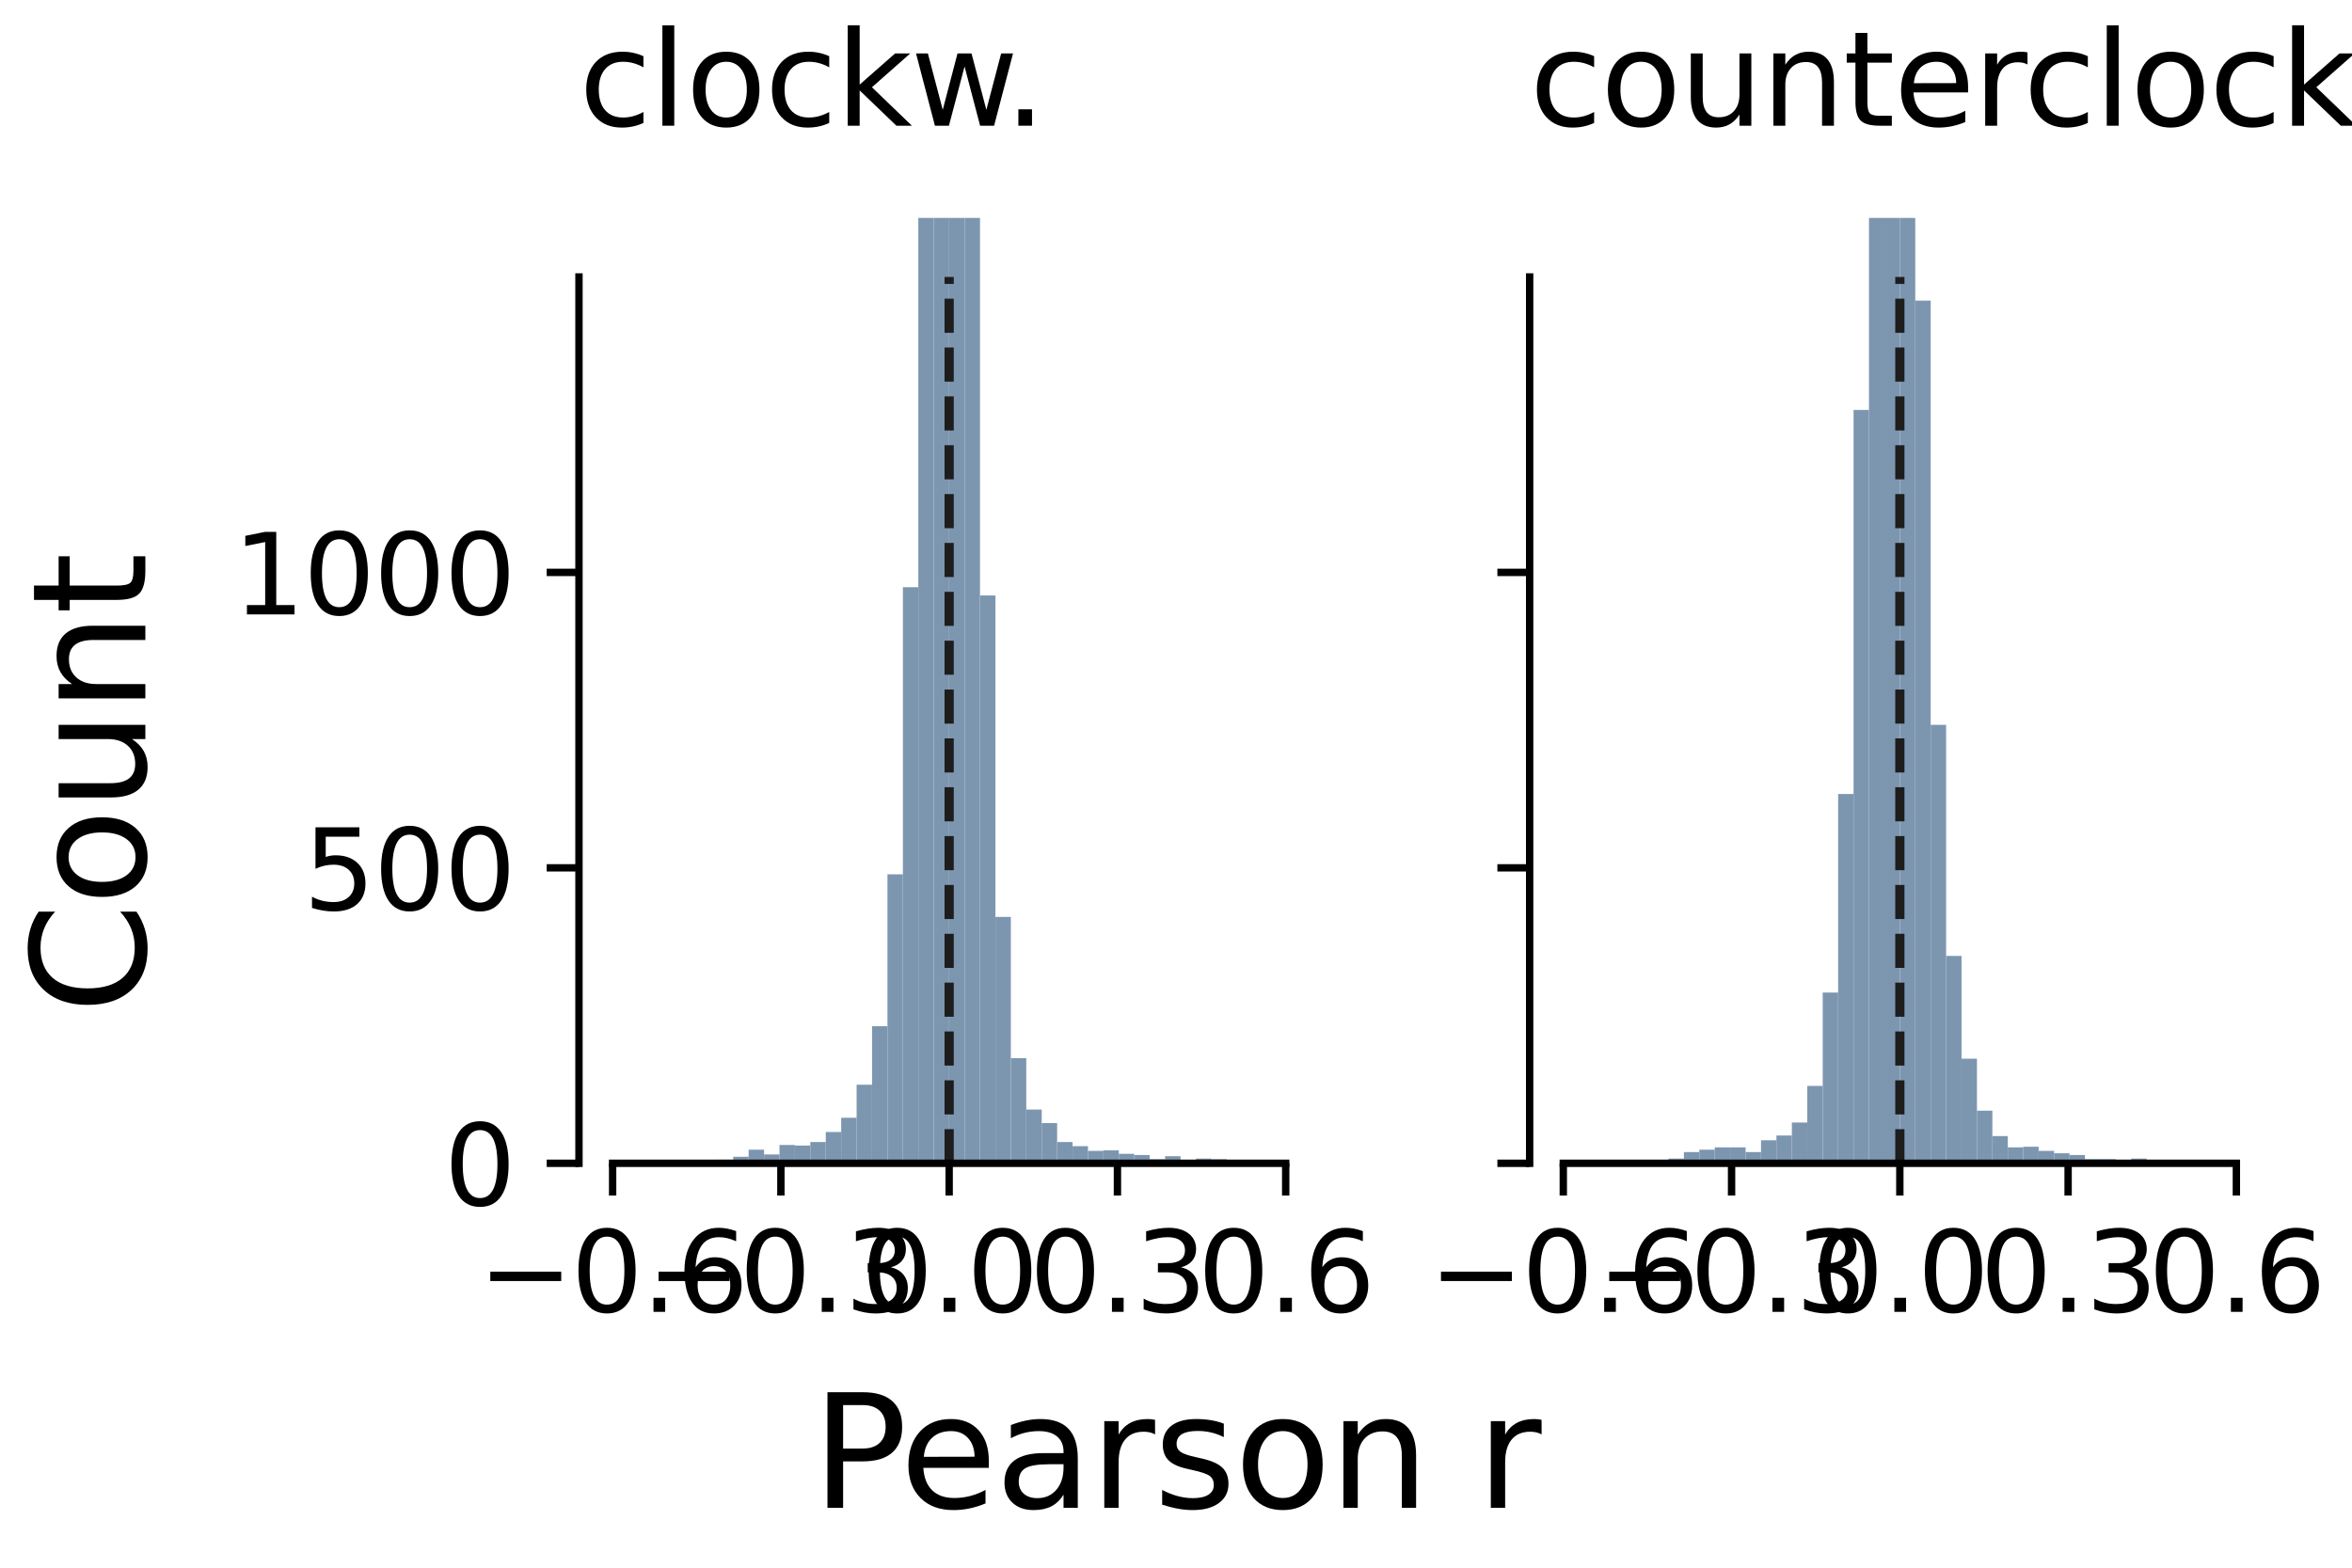 <?xml version="1.0" encoding="utf-8" standalone="no"?>
<!DOCTYPE svg PUBLIC "-//W3C//DTD SVG 1.1//EN"
  "http://www.w3.org/Graphics/SVG/1.1/DTD/svg11.dtd">
<svg xmlns:xlink="http://www.w3.org/1999/xlink" width="255.118pt" height="170.079pt" viewBox="0 0 255.118 170.079" xmlns="http://www.w3.org/2000/svg" version="1.1">
 <defs>
  <style type="text/css">*{stroke-linejoin: round; stroke-linecap: butt}</style>
 </defs>
 <g id="figure_1">
  <g id="patch_1">
   <path d="M 0 170.079 
L 255.118 170.079 
L 255.118 0 
L 0 0 
z
" style="fill: #ffffff"/>
  </g>
  <g id="axes_1">
   <g id="patch_2">
    <path d="M 62.8 126.205 
L 143.108 126.205 
L 143.108 23.638 
L 62.8 23.638 
z
" style="fill: #ffffff"/>
   </g>
   <g id="patch_3">
    <path d="M 69.492 126.205 
L 71.165 126.205 
L 71.165 126.205 
L 69.492 126.205 
z
" clip-path="url(#pcd14d86b7d)" style="fill: #7d96b0"/>
   </g>
   <g id="patch_4">
    <path d="M 71.165 126.205 
L 72.838 126.205 
L 72.838 126.205 
L 71.165 126.205 
z
" clip-path="url(#pcd14d86b7d)" style="fill: #7d96b0"/>
   </g>
   <g id="patch_5">
    <path d="M 72.838 126.205 
L 74.512 126.205 
L 74.512 126.205 
L 72.838 126.205 
z
" clip-path="url(#pcd14d86b7d)" style="fill: #7d96b0"/>
   </g>
   <g id="patch_6">
    <path d="M 74.512 126.205 
L 76.185 126.205 
L 76.185 126.205 
L 74.512 126.205 
z
" clip-path="url(#pcd14d86b7d)" style="fill: #7d96b0"/>
   </g>
   <g id="patch_7">
    <path d="M 76.185 126.205 
L 77.858 126.205 
L 77.858 126.013 
L 76.185 126.013 
z
" clip-path="url(#pcd14d86b7d)" style="fill: #7d96b0"/>
   </g>
   <g id="patch_8">
    <path d="M 77.858 126.205 
L 79.531 126.205 
L 79.531 125.82 
L 77.858 125.82 
z
" clip-path="url(#pcd14d86b7d)" style="fill: #7d96b0"/>
   </g>
   <g id="patch_9">
    <path d="M 79.531 126.205 
L 81.204 126.205 
L 81.204 125.5 
L 79.531 125.5 
z
" clip-path="url(#pcd14d86b7d)" style="fill: #7d96b0"/>
   </g>
   <g id="patch_10">
    <path d="M 81.204 126.205 
L 82.877 126.205 
L 82.877 124.731 
L 81.204 124.731 
z
" clip-path="url(#pcd14d86b7d)" style="fill: #7d96b0"/>
   </g>
   <g id="patch_11">
    <path d="M 82.877 126.205 
L 84.55 126.205 
L 84.55 125.243 
L 82.877 125.243 
z
" clip-path="url(#pcd14d86b7d)" style="fill: #7d96b0"/>
   </g>
   <g id="patch_12">
    <path d="M 84.55 126.205 
L 86.223 126.205 
L 86.223 124.218 
L 84.55 124.218 
z
" clip-path="url(#pcd14d86b7d)" style="fill: #7d96b0"/>
   </g>
   <g id="patch_13">
    <path d="M 86.223 126.205 
L 87.896 126.205 
L 87.896 124.282 
L 86.223 124.282 
z
" clip-path="url(#pcd14d86b7d)" style="fill: #7d96b0"/>
   </g>
   <g id="patch_14">
    <path d="M 87.896 126.205 
L 89.569 126.205 
L 89.569 123.897 
L 87.896 123.897 
z
" clip-path="url(#pcd14d86b7d)" style="fill: #7d96b0"/>
   </g>
   <g id="patch_15">
    <path d="M 89.569 126.205 
L 91.242 126.205 
L 91.242 122.807 
L 89.569 122.807 
z
" clip-path="url(#pcd14d86b7d)" style="fill: #7d96b0"/>
   </g>
   <g id="patch_16">
    <path d="M 91.242 126.205 
L 92.915 126.205 
L 92.915 121.269 
L 91.242 121.269 
z
" clip-path="url(#pcd14d86b7d)" style="fill: #7d96b0"/>
   </g>
   <g id="patch_17">
    <path d="M 92.915 126.205 
L 94.589 126.205 
L 94.589 117.679 
L 92.915 117.679 
z
" clip-path="url(#pcd14d86b7d)" style="fill: #7d96b0"/>
   </g>
   <g id="patch_18">
    <path d="M 94.589 126.205 
L 96.262 126.205 
L 96.262 111.333 
L 94.589 111.333 
z
" clip-path="url(#pcd14d86b7d)" style="fill: #7d96b0"/>
   </g>
   <g id="patch_19">
    <path d="M 96.262 126.205 
L 97.935 126.205 
L 97.935 94.858 
L 96.262 94.858 
z
" clip-path="url(#pcd14d86b7d)" style="fill: #7d96b0"/>
   </g>
   <g id="patch_20">
    <path d="M 97.935 126.205 
L 99.608 126.205 
L 99.608 63.703 
L 97.935 63.703 
z
" clip-path="url(#pcd14d86b7d)" style="fill: #7d96b0"/>
   </g>
   <g id="patch_21">
    <path d="M 99.608 126.205 
L 101.281 126.205 
L 101.281 18.894 
L 99.608 18.894 
z
" clip-path="url(#pcd14d86b7d)" style="fill: #7d96b0"/>
   </g>
   <g id="patch_22">
    <path d="M 101.281 126.205 
L 102.954 126.205 
L 102.954 -20.722 
L 101.281 -20.722 
z
" clip-path="url(#pcd14d86b7d)" style="fill: #7d96b0"/>
   </g>
   <g id="patch_23">
    <path d="M 102.954 126.205 
L 104.627 126.205 
L 104.627 -22.902 
L 102.954 -22.902 
z
" clip-path="url(#pcd14d86b7d)" style="fill: #7d96b0"/>
   </g>
   <g id="patch_24">
    <path d="M 104.627 126.205 
L 106.3 126.205 
L 106.3 16.907 
L 104.627 16.907 
z
" clip-path="url(#pcd14d86b7d)" style="fill: #7d96b0"/>
   </g>
   <g id="patch_25">
    <path d="M 106.3 126.205 
L 107.973 126.205 
L 107.973 64.601 
L 106.3 64.601 
z
" clip-path="url(#pcd14d86b7d)" style="fill: #7d96b0"/>
   </g>
   <g id="patch_26">
    <path d="M 107.973 126.205 
L 109.646 126.205 
L 109.646 99.474 
L 107.973 99.474 
z
" clip-path="url(#pcd14d86b7d)" style="fill: #7d96b0"/>
   </g>
   <g id="patch_27">
    <path d="M 109.646 126.205 
L 111.319 126.205 
L 111.319 114.794 
L 109.646 114.794 
z
" clip-path="url(#pcd14d86b7d)" style="fill: #7d96b0"/>
   </g>
   <g id="patch_28">
    <path d="M 111.319 126.205 
L 112.992 126.205 
L 112.992 120.372 
L 111.319 120.372 
z
" clip-path="url(#pcd14d86b7d)" style="fill: #7d96b0"/>
   </g>
   <g id="patch_29">
    <path d="M 112.992 126.205 
L 114.666 126.205 
L 114.666 121.846 
L 112.992 121.846 
z
" clip-path="url(#pcd14d86b7d)" style="fill: #7d96b0"/>
   </g>
   <g id="patch_30">
    <path d="M 114.666 126.205 
L 116.339 126.205 
L 116.339 123.897 
L 114.666 123.897 
z
" clip-path="url(#pcd14d86b7d)" style="fill: #7d96b0"/>
   </g>
   <g id="patch_31">
    <path d="M 116.339 126.205 
L 118.012 126.205 
L 118.012 124.346 
L 116.339 124.346 
z
" clip-path="url(#pcd14d86b7d)" style="fill: #7d96b0"/>
   </g>
   <g id="patch_32">
    <path d="M 118.012 126.205 
L 119.685 126.205 
L 119.685 124.859 
L 118.012 124.859 
z
" clip-path="url(#pcd14d86b7d)" style="fill: #7d96b0"/>
   </g>
   <g id="patch_33">
    <path d="M 119.685 126.205 
L 121.358 126.205 
L 121.358 124.795 
L 119.685 124.795 
z
" clip-path="url(#pcd14d86b7d)" style="fill: #7d96b0"/>
   </g>
   <g id="patch_34">
    <path d="M 121.358 126.205 
L 123.031 126.205 
L 123.031 125.179 
L 121.358 125.179 
z
" clip-path="url(#pcd14d86b7d)" style="fill: #7d96b0"/>
   </g>
   <g id="patch_35">
    <path d="M 123.031 126.205 
L 124.704 126.205 
L 124.704 125.308 
L 123.031 125.308 
z
" clip-path="url(#pcd14d86b7d)" style="fill: #7d96b0"/>
   </g>
   <g id="patch_36">
    <path d="M 124.704 126.205 
L 126.377 126.205 
L 126.377 125.756 
L 124.704 125.756 
z
" clip-path="url(#pcd14d86b7d)" style="fill: #7d96b0"/>
   </g>
   <g id="patch_37">
    <path d="M 126.377 126.205 
L 128.05 126.205 
L 128.05 125.436 
L 126.377 125.436 
z
" clip-path="url(#pcd14d86b7d)" style="fill: #7d96b0"/>
   </g>
   <g id="patch_38">
    <path d="M 128.05 126.205 
L 129.723 126.205 
L 129.723 125.949 
L 128.05 125.949 
z
" clip-path="url(#pcd14d86b7d)" style="fill: #7d96b0"/>
   </g>
   <g id="patch_39">
    <path d="M 129.723 126.205 
L 131.396 126.205 
L 131.396 125.692 
L 129.723 125.692 
z
" clip-path="url(#pcd14d86b7d)" style="fill: #7d96b0"/>
   </g>
   <g id="patch_40">
    <path d="M 131.396 126.205 
L 133.07 126.205 
L 133.07 125.756 
L 131.396 125.756 
z
" clip-path="url(#pcd14d86b7d)" style="fill: #7d96b0"/>
   </g>
   <g id="patch_41">
    <path d="M 133.07 126.205 
L 134.743 126.205 
L 134.743 125.884 
L 133.07 125.884 
z
" clip-path="url(#pcd14d86b7d)" style="fill: #7d96b0"/>
   </g>
   <g id="patch_42">
    <path d="M 134.743 126.205 
L 136.416 126.205 
L 136.416 126.077 
L 134.743 126.077 
z
" clip-path="url(#pcd14d86b7d)" style="fill: #7d96b0"/>
   </g>
   <g id="matplotlib.axis_1">
    <g id="xtick_1">
     <g id="line2d_1">
      <defs>
       <path id="mfc8a3aa4b2" d="M 0 0 
L 0 3.5 
" style="stroke: #000000; stroke-width: 0.8"/>
      </defs>
      <g>
       <use xlink:href="#mfc8a3aa4b2" x="66.45" y="126.205" style="stroke: #000000; stroke-width: 0.8"/>
      </g>
     </g>
     <g id="text_1">
      <!-- −0.6 -->
      <g transform="translate(51.881 142.323) scale(0.12 -0.12)">
       <defs>
        <path id="DejaVuSans-2212" d="M 678 2272 
L 4684 2272 
L 4684 1741 
L 678 1741 
L 678 2272 
z
" transform="scale(0.016)"/>
        <path id="DejaVuSans-30" d="M 2034 4250 
Q 1547 4250 1301 3770 
Q 1056 3291 1056 2328 
Q 1056 1369 1301 889 
Q 1547 409 2034 409 
Q 2525 409 2770 889 
Q 3016 1369 3016 2328 
Q 3016 3291 2770 3770 
Q 2525 4250 2034 4250 
z
M 2034 4750 
Q 2819 4750 3233 4129 
Q 3647 3509 3647 2328 
Q 3647 1150 3233 529 
Q 2819 -91 2034 -91 
Q 1250 -91 836 529 
Q 422 1150 422 2328 
Q 422 3509 836 4129 
Q 1250 4750 2034 4750 
z
" transform="scale(0.016)"/>
        <path id="DejaVuSans-2e" d="M 684 794 
L 1344 794 
L 1344 0 
L 684 0 
L 684 794 
z
" transform="scale(0.016)"/>
        <path id="DejaVuSans-36" d="M 2113 2584 
Q 1688 2584 1439 2293 
Q 1191 2003 1191 1497 
Q 1191 994 1439 701 
Q 1688 409 2113 409 
Q 2538 409 2786 701 
Q 3034 994 3034 1497 
Q 3034 2003 2786 2293 
Q 2538 2584 2113 2584 
z
M 3366 4563 
L 3366 3988 
Q 3128 4100 2886 4159 
Q 2644 4219 2406 4219 
Q 1781 4219 1451 3797 
Q 1122 3375 1075 2522 
Q 1259 2794 1537 2939 
Q 1816 3084 2150 3084 
Q 2853 3084 3261 2657 
Q 3669 2231 3669 1497 
Q 3669 778 3244 343 
Q 2819 -91 2113 -91 
Q 1303 -91 875 529 
Q 447 1150 447 2328 
Q 447 3434 972 4092 
Q 1497 4750 2381 4750 
Q 2619 4750 2861 4703 
Q 3103 4656 3366 4563 
z
" transform="scale(0.016)"/>
       </defs>
       <use xlink:href="#DejaVuSans-2212"/>
       <use xlink:href="#DejaVuSans-30" x="83.789"/>
       <use xlink:href="#DejaVuSans-2e" x="147.412"/>
       <use xlink:href="#DejaVuSans-36" x="179.199"/>
      </g>
     </g>
    </g>
    <g id="xtick_2">
     <g id="line2d_2">
      <g>
       <use xlink:href="#mfc8a3aa4b2" x="84.702" y="126.205" style="stroke: #000000; stroke-width: 0.8"/>
      </g>
     </g>
     <g id="text_2">
      <!-- −0.3 -->
      <g transform="translate(70.132 142.323) scale(0.12 -0.12)">
       <defs>
        <path id="DejaVuSans-33" d="M 2597 2516 
Q 3050 2419 3304 2112 
Q 3559 1806 3559 1356 
Q 3559 666 3084 287 
Q 2609 -91 1734 -91 
Q 1441 -91 1130 -33 
Q 819 25 488 141 
L 488 750 
Q 750 597 1062 519 
Q 1375 441 1716 441 
Q 2309 441 2620 675 
Q 2931 909 2931 1356 
Q 2931 1769 2642 2001 
Q 2353 2234 1838 2234 
L 1294 2234 
L 1294 2753 
L 1863 2753 
Q 2328 2753 2575 2939 
Q 2822 3125 2822 3475 
Q 2822 3834 2567 4026 
Q 2313 4219 1838 4219 
Q 1578 4219 1281 4162 
Q 984 4106 628 3988 
L 628 4550 
Q 988 4650 1302 4700 
Q 1616 4750 1894 4750 
Q 2613 4750 3031 4423 
Q 3450 4097 3450 3541 
Q 3450 3153 3228 2886 
Q 3006 2619 2597 2516 
z
" transform="scale(0.016)"/>
       </defs>
       <use xlink:href="#DejaVuSans-2212"/>
       <use xlink:href="#DejaVuSans-30" x="83.789"/>
       <use xlink:href="#DejaVuSans-2e" x="147.412"/>
       <use xlink:href="#DejaVuSans-33" x="179.199"/>
      </g>
     </g>
    </g>
    <g id="xtick_3">
     <g id="line2d_3">
      <g>
       <use xlink:href="#mfc8a3aa4b2" x="102.954" y="126.205" style="stroke: #000000; stroke-width: 0.8"/>
      </g>
     </g>
     <g id="text_3">
      <!-- 0.0 -->
      <g transform="translate(93.412 142.323) scale(0.12 -0.12)">
       <use xlink:href="#DejaVuSans-30"/>
       <use xlink:href="#DejaVuSans-2e" x="63.623"/>
       <use xlink:href="#DejaVuSans-30" x="95.41"/>
      </g>
     </g>
    </g>
    <g id="xtick_4">
     <g id="line2d_4">
      <g>
       <use xlink:href="#mfc8a3aa4b2" x="121.206" y="126.205" style="stroke: #000000; stroke-width: 0.8"/>
      </g>
     </g>
     <g id="text_4">
      <!-- 0.3 -->
      <g transform="translate(111.664 142.323) scale(0.12 -0.12)">
       <use xlink:href="#DejaVuSans-30"/>
       <use xlink:href="#DejaVuSans-2e" x="63.623"/>
       <use xlink:href="#DejaVuSans-33" x="95.41"/>
      </g>
     </g>
    </g>
    <g id="xtick_5">
     <g id="line2d_5">
      <g>
       <use xlink:href="#mfc8a3aa4b2" x="139.458" y="126.205" style="stroke: #000000; stroke-width: 0.8"/>
      </g>
     </g>
     <g id="text_5">
      <!-- 0.6 -->
      <g transform="translate(129.916 142.323) scale(0.12 -0.12)">
       <use xlink:href="#DejaVuSans-30"/>
       <use xlink:href="#DejaVuSans-2e" x="63.623"/>
       <use xlink:href="#DejaVuSans-36" x="95.41"/>
      </g>
     </g>
    </g>
   </g>
   <g id="matplotlib.axis_2">
    <g id="ytick_1">
     <g id="line2d_6">
      <defs>
       <path id="m1374a1d70a" d="M 0 0 
L -3.5 0 
" style="stroke: #000000; stroke-width: 0.8"/>
      </defs>
      <g>
       <use xlink:href="#m1374a1d70a" x="62.8" y="126.205" style="stroke: #000000; stroke-width: 0.8"/>
      </g>
     </g>
     <g id="text_6">
      <!-- 0 -->
      <g transform="translate(48.165 130.764) scale(0.12 -0.12)">
       <use xlink:href="#DejaVuSans-30"/>
      </g>
     </g>
    </g>
    <g id="ytick_2">
     <g id="line2d_7">
      <g>
       <use xlink:href="#m1374a1d70a" x="62.8" y="94.153" style="stroke: #000000; stroke-width: 0.8"/>
      </g>
     </g>
     <g id="text_7">
      <!-- 500 -->
      <g transform="translate(32.895 98.712) scale(0.12 -0.12)">
       <defs>
        <path id="DejaVuSans-35" d="M 691 4666 
L 3169 4666 
L 3169 4134 
L 1269 4134 
L 1269 2991 
Q 1406 3038 1543 3061 
Q 1681 3084 1819 3084 
Q 2600 3084 3056 2656 
Q 3513 2228 3513 1497 
Q 3513 744 3044 326 
Q 2575 -91 1722 -91 
Q 1428 -91 1123 -41 
Q 819 9 494 109 
L 494 744 
Q 775 591 1075 516 
Q 1375 441 1709 441 
Q 2250 441 2565 725 
Q 2881 1009 2881 1497 
Q 2881 1984 2565 2268 
Q 2250 2553 1709 2553 
Q 1456 2553 1204 2497 
Q 953 2441 691 2322 
L 691 4666 
z
" transform="scale(0.016)"/>
       </defs>
       <use xlink:href="#DejaVuSans-35"/>
       <use xlink:href="#DejaVuSans-30" x="63.623"/>
       <use xlink:href="#DejaVuSans-30" x="127.246"/>
      </g>
     </g>
    </g>
    <g id="ytick_3">
     <g id="line2d_8">
      <g>
       <use xlink:href="#m1374a1d70a" x="62.8" y="62.101" style="stroke: #000000; stroke-width: 0.8"/>
      </g>
     </g>
     <g id="text_8">
      <!-- 1000 -->
      <g transform="translate(25.26 66.66) scale(0.12 -0.12)">
       <defs>
        <path id="DejaVuSans-31" d="M 794 531 
L 1825 531 
L 1825 4091 
L 703 3866 
L 703 4441 
L 1819 4666 
L 2450 4666 
L 2450 531 
L 3481 531 
L 3481 0 
L 794 0 
L 794 531 
z
" transform="scale(0.016)"/>
       </defs>
       <use xlink:href="#DejaVuSans-31"/>
       <use xlink:href="#DejaVuSans-30" x="63.623"/>
       <use xlink:href="#DejaVuSans-30" x="127.246"/>
       <use xlink:href="#DejaVuSans-30" x="190.869"/>
      </g>
     </g>
    </g>
   </g>
   <g id="line2d_9">
    <path d="M 102.954 126.205 
L 102.954 30.048 
" clip-path="url(#pcd14d86b7d)" style="fill: none; stroke-dasharray: 3.7,1.6; stroke-dashoffset: 0; stroke: #1d1d1d"/>
   </g>
   <g id="patch_43">
    <path d="M 62.8 126.205 
L 62.8 30.048 
" style="fill: none; stroke: #000000; stroke-width: 0.8; stroke-linejoin: miter; stroke-linecap: square"/>
   </g>
   <g id="patch_44">
    <path d="M 66.45 126.205 
L 139.458 126.205 
" style="fill: none; stroke: #000000; stroke-width: 0.8; stroke-linejoin: miter; stroke-linecap: square"/>
   </g>
   <g id="text_9">
    <!-- clockw. -->
    <g transform="translate(62.8 13.638) scale(0.14 -0.14)">
     <defs>
      <path id="DejaVuSans-63" d="M 3122 3366 
L 3122 2828 
Q 2878 2963 2633 3030 
Q 2388 3097 2138 3097 
Q 1578 3097 1268 2742 
Q 959 2388 959 1747 
Q 959 1106 1268 751 
Q 1578 397 2138 397 
Q 2388 397 2633 464 
Q 2878 531 3122 666 
L 3122 134 
Q 2881 22 2623 -34 
Q 2366 -91 2075 -91 
Q 1284 -91 818 406 
Q 353 903 353 1747 
Q 353 2603 823 3093 
Q 1294 3584 2113 3584 
Q 2378 3584 2631 3529 
Q 2884 3475 3122 3366 
z
" transform="scale(0.016)"/>
      <path id="DejaVuSans-6c" d="M 603 4863 
L 1178 4863 
L 1178 0 
L 603 0 
L 603 4863 
z
" transform="scale(0.016)"/>
      <path id="DejaVuSans-6f" d="M 1959 3097 
Q 1497 3097 1228 2736 
Q 959 2375 959 1747 
Q 959 1119 1226 758 
Q 1494 397 1959 397 
Q 2419 397 2687 759 
Q 2956 1122 2956 1747 
Q 2956 2369 2687 2733 
Q 2419 3097 1959 3097 
z
M 1959 3584 
Q 2709 3584 3137 3096 
Q 3566 2609 3566 1747 
Q 3566 888 3137 398 
Q 2709 -91 1959 -91 
Q 1206 -91 779 398 
Q 353 888 353 1747 
Q 353 2609 779 3096 
Q 1206 3584 1959 3584 
z
" transform="scale(0.016)"/>
      <path id="DejaVuSans-6b" d="M 581 4863 
L 1159 4863 
L 1159 1991 
L 2875 3500 
L 3609 3500 
L 1753 1863 
L 3688 0 
L 2938 0 
L 1159 1709 
L 1159 0 
L 581 0 
L 581 4863 
z
" transform="scale(0.016)"/>
      <path id="DejaVuSans-77" d="M 269 3500 
L 844 3500 
L 1563 769 
L 2278 3500 
L 2956 3500 
L 3675 769 
L 4391 3500 
L 4966 3500 
L 4050 0 
L 3372 0 
L 2619 2869 
L 1863 0 
L 1184 0 
L 269 3500 
z
" transform="scale(0.016)"/>
     </defs>
     <use xlink:href="#DejaVuSans-63"/>
     <use xlink:href="#DejaVuSans-6c" x="54.98"/>
     <use xlink:href="#DejaVuSans-6f" x="82.764"/>
     <use xlink:href="#DejaVuSans-63" x="143.945"/>
     <use xlink:href="#DejaVuSans-6b" x="198.926"/>
     <use xlink:href="#DejaVuSans-77" x="256.836"/>
     <use xlink:href="#DejaVuSans-2e" x="329.498"/>
    </g>
   </g>
  </g>
  <g id="axes_2">
   <g id="patch_45">
    <path d="M 165.919 126.205 
L 246.227 126.205 
L 246.227 23.638 
L 165.919 23.638 
z
" style="fill: #ffffff"/>
   </g>
   <g id="patch_46">
    <path d="M 172.611 126.205 
L 174.284 126.205 
L 174.284 126.205 
L 172.611 126.205 
z
" clip-path="url(#p3943991bc7)" style="fill: #7d96b0"/>
   </g>
   <g id="patch_47">
    <path d="M 174.284 126.205 
L 175.957 126.205 
L 175.957 126.205 
L 174.284 126.205 
z
" clip-path="url(#p3943991bc7)" style="fill: #7d96b0"/>
   </g>
   <g id="patch_48">
    <path d="M 175.957 126.205 
L 177.63 126.205 
L 177.63 126.205 
L 175.957 126.205 
z
" clip-path="url(#p3943991bc7)" style="fill: #7d96b0"/>
   </g>
   <g id="patch_49">
    <path d="M 177.63 126.205 
L 179.303 126.205 
L 179.303 126.077 
L 177.63 126.077 
z
" clip-path="url(#p3943991bc7)" style="fill: #7d96b0"/>
   </g>
   <g id="patch_50">
    <path d="M 179.303 126.205 
L 180.976 126.205 
L 180.976 125.949 
L 179.303 125.949 
z
" clip-path="url(#p3943991bc7)" style="fill: #7d96b0"/>
   </g>
   <g id="patch_51">
    <path d="M 180.976 126.205 
L 182.649 126.205 
L 182.649 125.692 
L 180.976 125.692 
z
" clip-path="url(#p3943991bc7)" style="fill: #7d96b0"/>
   </g>
   <g id="patch_52">
    <path d="M 182.649 126.205 
L 184.323 126.205 
L 184.323 124.987 
L 182.649 124.987 
z
" clip-path="url(#p3943991bc7)" style="fill: #7d96b0"/>
   </g>
   <g id="patch_53">
    <path d="M 184.323 126.205 
L 185.996 126.205 
L 185.996 124.731 
L 184.323 124.731 
z
" clip-path="url(#p3943991bc7)" style="fill: #7d96b0"/>
   </g>
   <g id="patch_54">
    <path d="M 185.996 126.205 
L 187.669 126.205 
L 187.669 124.474 
L 185.996 124.474 
z
" clip-path="url(#p3943991bc7)" style="fill: #7d96b0"/>
   </g>
   <g id="patch_55">
    <path d="M 187.669 126.205 
L 189.342 126.205 
L 189.342 124.474 
L 187.669 124.474 
z
" clip-path="url(#p3943991bc7)" style="fill: #7d96b0"/>
   </g>
   <g id="patch_56">
    <path d="M 189.342 126.205 
L 191.015 126.205 
L 191.015 124.987 
L 189.342 124.987 
z
" clip-path="url(#p3943991bc7)" style="fill: #7d96b0"/>
   </g>
   <g id="patch_57">
    <path d="M 191.015 126.205 
L 192.688 126.205 
L 192.688 123.705 
L 191.015 123.705 
z
" clip-path="url(#p3943991bc7)" style="fill: #7d96b0"/>
   </g>
   <g id="patch_58">
    <path d="M 192.688 126.205 
L 194.361 126.205 
L 194.361 123.192 
L 192.688 123.192 
z
" clip-path="url(#p3943991bc7)" style="fill: #7d96b0"/>
   </g>
   <g id="patch_59">
    <path d="M 194.361 126.205 
L 196.034 126.205 
L 196.034 121.782 
L 194.361 121.782 
z
" clip-path="url(#p3943991bc7)" style="fill: #7d96b0"/>
   </g>
   <g id="patch_60">
    <path d="M 196.034 126.205 
L 197.707 126.205 
L 197.707 117.807 
L 196.034 117.807 
z
" clip-path="url(#p3943991bc7)" style="fill: #7d96b0"/>
   </g>
   <g id="patch_61">
    <path d="M 197.707 126.205 
L 199.38 126.205 
L 199.38 107.679 
L 197.707 107.679 
z
" clip-path="url(#p3943991bc7)" style="fill: #7d96b0"/>
   </g>
   <g id="patch_62">
    <path d="M 199.38 126.205 
L 201.053 126.205 
L 201.053 86.14 
L 199.38 86.14 
z
" clip-path="url(#p3943991bc7)" style="fill: #7d96b0"/>
   </g>
   <g id="patch_63">
    <path d="M 201.053 126.205 
L 202.727 126.205 
L 202.727 44.472 
L 201.053 44.472 
z
" clip-path="url(#p3943991bc7)" style="fill: #7d96b0"/>
   </g>
   <g id="patch_64">
    <path d="M 202.727 126.205 
L 204.4 126.205 
L 204.4 -2.517 
L 202.727 -2.517 
z
" clip-path="url(#p3943991bc7)" style="fill: #7d96b0"/>
   </g>
   <g id="patch_65">
    <path d="M 204.4 126.205 
L 206.073 126.205 
L 206.073 -25.145 
L 204.4 -25.145 
z
" clip-path="url(#p3943991bc7)" style="fill: #7d96b0"/>
   </g>
   <g id="patch_66">
    <path d="M 206.073 126.205 
L 207.746 126.205 
L 207.746 -3.414 
L 206.073 -3.414 
z
" clip-path="url(#p3943991bc7)" style="fill: #7d96b0"/>
   </g>
   <g id="patch_67">
    <path d="M 207.746 126.205 
L 209.419 126.205 
L 209.419 32.613 
L 207.746 32.613 
z
" clip-path="url(#p3943991bc7)" style="fill: #7d96b0"/>
   </g>
   <g id="patch_68">
    <path d="M 209.419 126.205 
L 211.092 126.205 
L 211.092 78.64 
L 209.419 78.64 
z
" clip-path="url(#p3943991bc7)" style="fill: #7d96b0"/>
   </g>
   <g id="patch_69">
    <path d="M 211.092 126.205 
L 212.765 126.205 
L 212.765 103.704 
L 211.092 103.704 
z
" clip-path="url(#p3943991bc7)" style="fill: #7d96b0"/>
   </g>
   <g id="patch_70">
    <path d="M 212.765 126.205 
L 214.438 126.205 
L 214.438 114.859 
L 212.765 114.859 
z
" clip-path="url(#p3943991bc7)" style="fill: #7d96b0"/>
   </g>
   <g id="patch_71">
    <path d="M 214.438 126.205 
L 216.111 126.205 
L 216.111 120.5 
L 214.438 120.5 
z
" clip-path="url(#p3943991bc7)" style="fill: #7d96b0"/>
   </g>
   <g id="patch_72">
    <path d="M 216.111 126.205 
L 217.784 126.205 
L 217.784 123.256 
L 216.111 123.256 
z
" clip-path="url(#p3943991bc7)" style="fill: #7d96b0"/>
   </g>
   <g id="patch_73">
    <path d="M 217.784 126.205 
L 219.457 126.205 
L 219.457 124.474 
L 217.784 124.474 
z
" clip-path="url(#p3943991bc7)" style="fill: #7d96b0"/>
   </g>
   <g id="patch_74">
    <path d="M 219.457 126.205 
L 221.13 126.205 
L 221.13 124.41 
L 219.457 124.41 
z
" clip-path="url(#p3943991bc7)" style="fill: #7d96b0"/>
   </g>
   <g id="patch_75">
    <path d="M 221.13 126.205 
L 222.804 126.205 
L 222.804 124.859 
L 221.13 124.859 
z
" clip-path="url(#p3943991bc7)" style="fill: #7d96b0"/>
   </g>
   <g id="patch_76">
    <path d="M 222.804 126.205 
L 224.477 126.205 
L 224.477 125.115 
L 222.804 125.115 
z
" clip-path="url(#p3943991bc7)" style="fill: #7d96b0"/>
   </g>
   <g id="patch_77">
    <path d="M 224.477 126.205 
L 226.15 126.205 
L 226.15 125.308 
L 224.477 125.308 
z
" clip-path="url(#p3943991bc7)" style="fill: #7d96b0"/>
   </g>
   <g id="patch_78">
    <path d="M 226.15 126.205 
L 227.823 126.205 
L 227.823 125.756 
L 226.15 125.756 
z
" clip-path="url(#p3943991bc7)" style="fill: #7d96b0"/>
   </g>
   <g id="patch_79">
    <path d="M 227.823 126.205 
L 229.496 126.205 
L 229.496 125.756 
L 227.823 125.756 
z
" clip-path="url(#p3943991bc7)" style="fill: #7d96b0"/>
   </g>
   <g id="patch_80">
    <path d="M 229.496 126.205 
L 231.169 126.205 
L 231.169 125.949 
L 229.496 125.949 
z
" clip-path="url(#p3943991bc7)" style="fill: #7d96b0"/>
   </g>
   <g id="patch_81">
    <path d="M 231.169 126.205 
L 232.842 126.205 
L 232.842 125.692 
L 231.169 125.692 
z
" clip-path="url(#p3943991bc7)" style="fill: #7d96b0"/>
   </g>
   <g id="patch_82">
    <path d="M 232.842 126.205 
L 234.515 126.205 
L 234.515 126.077 
L 232.842 126.077 
z
" clip-path="url(#p3943991bc7)" style="fill: #7d96b0"/>
   </g>
   <g id="patch_83">
    <path d="M 234.515 126.205 
L 236.188 126.205 
L 236.188 126.205 
L 234.515 126.205 
z
" clip-path="url(#p3943991bc7)" style="fill: #7d96b0"/>
   </g>
   <g id="patch_84">
    <path d="M 236.188 126.205 
L 237.861 126.205 
L 237.861 125.949 
L 236.188 125.949 
z
" clip-path="url(#p3943991bc7)" style="fill: #7d96b0"/>
   </g>
   <g id="patch_85">
    <path d="M 237.861 126.205 
L 239.534 126.205 
L 239.534 125.884 
L 237.861 125.884 
z
" clip-path="url(#p3943991bc7)" style="fill: #7d96b0"/>
   </g>
   <g id="matplotlib.axis_3">
    <g id="xtick_6">
     <g id="line2d_10">
      <g>
       <use xlink:href="#mfc8a3aa4b2" x="169.569" y="126.205" style="stroke: #000000; stroke-width: 0.8"/>
      </g>
     </g>
     <g id="text_10">
      <!-- −0.6 -->
      <g transform="translate(154.999 142.323) scale(0.12 -0.12)">
       <use xlink:href="#DejaVuSans-2212"/>
       <use xlink:href="#DejaVuSans-30" x="83.789"/>
       <use xlink:href="#DejaVuSans-2e" x="147.412"/>
       <use xlink:href="#DejaVuSans-36" x="179.199"/>
      </g>
     </g>
    </g>
    <g id="xtick_7">
     <g id="line2d_11">
      <g>
       <use xlink:href="#mfc8a3aa4b2" x="187.821" y="126.205" style="stroke: #000000; stroke-width: 0.8"/>
      </g>
     </g>
     <g id="text_11">
      <!-- −0.3 -->
      <g transform="translate(173.251 142.323) scale(0.12 -0.12)">
       <use xlink:href="#DejaVuSans-2212"/>
       <use xlink:href="#DejaVuSans-30" x="83.789"/>
       <use xlink:href="#DejaVuSans-2e" x="147.412"/>
       <use xlink:href="#DejaVuSans-33" x="179.199"/>
      </g>
     </g>
    </g>
    <g id="xtick_8">
     <g id="line2d_12">
      <g>
       <use xlink:href="#mfc8a3aa4b2" x="206.073" y="126.205" style="stroke: #000000; stroke-width: 0.8"/>
      </g>
     </g>
     <g id="text_12">
      <!-- 0.0 -->
      <g transform="translate(196.531 142.323) scale(0.12 -0.12)">
       <use xlink:href="#DejaVuSans-30"/>
       <use xlink:href="#DejaVuSans-2e" x="63.623"/>
       <use xlink:href="#DejaVuSans-30" x="95.41"/>
      </g>
     </g>
    </g>
    <g id="xtick_9">
     <g id="line2d_13">
      <g>
       <use xlink:href="#mfc8a3aa4b2" x="224.325" y="126.205" style="stroke: #000000; stroke-width: 0.8"/>
      </g>
     </g>
     <g id="text_13">
      <!-- 0.3 -->
      <g transform="translate(214.783 142.323) scale(0.12 -0.12)">
       <use xlink:href="#DejaVuSans-30"/>
       <use xlink:href="#DejaVuSans-2e" x="63.623"/>
       <use xlink:href="#DejaVuSans-33" x="95.41"/>
      </g>
     </g>
    </g>
    <g id="xtick_10">
     <g id="line2d_14">
      <g>
       <use xlink:href="#mfc8a3aa4b2" x="242.576" y="126.205" style="stroke: #000000; stroke-width: 0.8"/>
      </g>
     </g>
     <g id="text_14">
      <!-- 0.6 -->
      <g transform="translate(233.034 142.323) scale(0.12 -0.12)">
       <use xlink:href="#DejaVuSans-30"/>
       <use xlink:href="#DejaVuSans-2e" x="63.623"/>
       <use xlink:href="#DejaVuSans-36" x="95.41"/>
      </g>
     </g>
    </g>
   </g>
   <g id="matplotlib.axis_4">
    <g id="ytick_4">
     <g id="line2d_15">
      <g>
       <use xlink:href="#m1374a1d70a" x="165.919" y="126.205" style="stroke: #000000; stroke-width: 0.8"/>
      </g>
     </g>
    </g>
    <g id="ytick_5">
     <g id="line2d_16">
      <g>
       <use xlink:href="#m1374a1d70a" x="165.919" y="94.153" style="stroke: #000000; stroke-width: 0.8"/>
      </g>
     </g>
    </g>
    <g id="ytick_6">
     <g id="line2d_17">
      <g>
       <use xlink:href="#m1374a1d70a" x="165.919" y="62.101" style="stroke: #000000; stroke-width: 0.8"/>
      </g>
     </g>
    </g>
   </g>
   <g id="line2d_18">
    <path d="M 206.073 126.205 
L 206.073 30.048 
" clip-path="url(#p3943991bc7)" style="fill: none; stroke-dasharray: 3.7,1.6; stroke-dashoffset: 0; stroke: #1d1d1d"/>
   </g>
   <g id="patch_86">
    <path d="M 165.919 126.205 
L 165.919 30.048 
" style="fill: none; stroke: #000000; stroke-width: 0.8; stroke-linejoin: miter; stroke-linecap: square"/>
   </g>
   <g id="patch_87">
    <path d="M 169.569 126.205 
L 242.576 126.205 
" style="fill: none; stroke: #000000; stroke-width: 0.8; stroke-linejoin: miter; stroke-linecap: square"/>
   </g>
   <g id="text_15">
    <!-- counterclockw. -->
    <g transform="translate(165.919 13.638) scale(0.14 -0.14)">
     <defs>
      <path id="DejaVuSans-75" d="M 544 1381 
L 544 3500 
L 1119 3500 
L 1119 1403 
Q 1119 906 1312 657 
Q 1506 409 1894 409 
Q 2359 409 2629 706 
Q 2900 1003 2900 1516 
L 2900 3500 
L 3475 3500 
L 3475 0 
L 2900 0 
L 2900 538 
Q 2691 219 2414 64 
Q 2138 -91 1772 -91 
Q 1169 -91 856 284 
Q 544 659 544 1381 
z
M 1991 3584 
L 1991 3584 
z
" transform="scale(0.016)"/>
      <path id="DejaVuSans-6e" d="M 3513 2113 
L 3513 0 
L 2938 0 
L 2938 2094 
Q 2938 2591 2744 2837 
Q 2550 3084 2163 3084 
Q 1697 3084 1428 2787 
Q 1159 2491 1159 1978 
L 1159 0 
L 581 0 
L 581 3500 
L 1159 3500 
L 1159 2956 
Q 1366 3272 1645 3428 
Q 1925 3584 2291 3584 
Q 2894 3584 3203 3211 
Q 3513 2838 3513 2113 
z
" transform="scale(0.016)"/>
      <path id="DejaVuSans-74" d="M 1172 4494 
L 1172 3500 
L 2356 3500 
L 2356 3053 
L 1172 3053 
L 1172 1153 
Q 1172 725 1289 603 
Q 1406 481 1766 481 
L 2356 481 
L 2356 0 
L 1766 0 
Q 1100 0 847 248 
Q 594 497 594 1153 
L 594 3053 
L 172 3053 
L 172 3500 
L 594 3500 
L 594 4494 
L 1172 4494 
z
" transform="scale(0.016)"/>
      <path id="DejaVuSans-65" d="M 3597 1894 
L 3597 1613 
L 953 1613 
Q 991 1019 1311 708 
Q 1631 397 2203 397 
Q 2534 397 2845 478 
Q 3156 559 3463 722 
L 3463 178 
Q 3153 47 2828 -22 
Q 2503 -91 2169 -91 
Q 1331 -91 842 396 
Q 353 884 353 1716 
Q 353 2575 817 3079 
Q 1281 3584 2069 3584 
Q 2775 3584 3186 3129 
Q 3597 2675 3597 1894 
z
M 3022 2063 
Q 3016 2534 2758 2815 
Q 2500 3097 2075 3097 
Q 1594 3097 1305 2825 
Q 1016 2553 972 2059 
L 3022 2063 
z
" transform="scale(0.016)"/>
      <path id="DejaVuSans-72" d="M 2631 2963 
Q 2534 3019 2420 3045 
Q 2306 3072 2169 3072 
Q 1681 3072 1420 2755 
Q 1159 2438 1159 1844 
L 1159 0 
L 581 0 
L 581 3500 
L 1159 3500 
L 1159 2956 
Q 1341 3275 1631 3429 
Q 1922 3584 2338 3584 
Q 2397 3584 2469 3576 
Q 2541 3569 2628 3553 
L 2631 2963 
z
" transform="scale(0.016)"/>
     </defs>
     <use xlink:href="#DejaVuSans-63"/>
     <use xlink:href="#DejaVuSans-6f" x="54.98"/>
     <use xlink:href="#DejaVuSans-75" x="116.162"/>
     <use xlink:href="#DejaVuSans-6e" x="179.541"/>
     <use xlink:href="#DejaVuSans-74" x="242.92"/>
     <use xlink:href="#DejaVuSans-65" x="282.129"/>
     <use xlink:href="#DejaVuSans-72" x="343.652"/>
     <use xlink:href="#DejaVuSans-63" x="382.516"/>
     <use xlink:href="#DejaVuSans-6c" x="437.496"/>
     <use xlink:href="#DejaVuSans-6f" x="465.279"/>
     <use xlink:href="#DejaVuSans-63" x="526.461"/>
     <use xlink:href="#DejaVuSans-6b" x="581.441"/>
     <use xlink:href="#DejaVuSans-77" x="639.352"/>
     <use xlink:href="#DejaVuSans-2e" x="712.014"/>
    </g>
   </g>
  </g>
  <g id="text_16">
   <!-- Pearson r -->
   <g transform="translate(88.067 163.585) scale(0.168 -0.168)">
    <defs>
     <path id="DejaVuSans-50" d="M 1259 4147 
L 1259 2394 
L 2053 2394 
Q 2494 2394 2734 2622 
Q 2975 2850 2975 3272 
Q 2975 3691 2734 3919 
Q 2494 4147 2053 4147 
L 1259 4147 
z
M 628 4666 
L 2053 4666 
Q 2838 4666 3239 4311 
Q 3641 3956 3641 3272 
Q 3641 2581 3239 2228 
Q 2838 1875 2053 1875 
L 1259 1875 
L 1259 0 
L 628 0 
L 628 4666 
z
" transform="scale(0.016)"/>
     <path id="DejaVuSans-61" d="M 2194 1759 
Q 1497 1759 1228 1600 
Q 959 1441 959 1056 
Q 959 750 1161 570 
Q 1363 391 1709 391 
Q 2188 391 2477 730 
Q 2766 1069 2766 1631 
L 2766 1759 
L 2194 1759 
z
M 3341 1997 
L 3341 0 
L 2766 0 
L 2766 531 
Q 2569 213 2275 61 
Q 1981 -91 1556 -91 
Q 1019 -91 701 211 
Q 384 513 384 1019 
Q 384 1609 779 1909 
Q 1175 2209 1959 2209 
L 2766 2209 
L 2766 2266 
Q 2766 2663 2505 2880 
Q 2244 3097 1772 3097 
Q 1472 3097 1187 3025 
Q 903 2953 641 2809 
L 641 3341 
Q 956 3463 1253 3523 
Q 1550 3584 1831 3584 
Q 2591 3584 2966 3190 
Q 3341 2797 3341 1997 
z
" transform="scale(0.016)"/>
     <path id="DejaVuSans-73" d="M 2834 3397 
L 2834 2853 
Q 2591 2978 2328 3040 
Q 2066 3103 1784 3103 
Q 1356 3103 1142 2972 
Q 928 2841 928 2578 
Q 928 2378 1081 2264 
Q 1234 2150 1697 2047 
L 1894 2003 
Q 2506 1872 2764 1633 
Q 3022 1394 3022 966 
Q 3022 478 2636 193 
Q 2250 -91 1575 -91 
Q 1294 -91 989 -36 
Q 684 19 347 128 
L 347 722 
Q 666 556 975 473 
Q 1284 391 1588 391 
Q 1994 391 2212 530 
Q 2431 669 2431 922 
Q 2431 1156 2273 1281 
Q 2116 1406 1581 1522 
L 1381 1569 
Q 847 1681 609 1914 
Q 372 2147 372 2553 
Q 372 3047 722 3315 
Q 1072 3584 1716 3584 
Q 2034 3584 2315 3537 
Q 2597 3491 2834 3397 
z
" transform="scale(0.016)"/>
     <path id="DejaVuSans-20" transform="scale(0.016)"/>
    </defs>
    <use xlink:href="#DejaVuSans-50"/>
    <use xlink:href="#DejaVuSans-65" x="56.678"/>
    <use xlink:href="#DejaVuSans-61" x="118.201"/>
    <use xlink:href="#DejaVuSans-72" x="179.48"/>
    <use xlink:href="#DejaVuSans-73" x="220.594"/>
    <use xlink:href="#DejaVuSans-6f" x="272.693"/>
    <use xlink:href="#DejaVuSans-6e" x="333.875"/>
    <use xlink:href="#DejaVuSans-20" x="397.254"/>
    <use xlink:href="#DejaVuSans-72" x="429.041"/>
   </g>
  </g>
  <g id="text_17">
   <!-- Count -->
   <g transform="translate(15.766 109.985) rotate(-90) scale(0.168 -0.168)">
    <defs>
     <path id="DejaVuSans-43" d="M 4122 4306 
L 4122 3641 
Q 3803 3938 3442 4084 
Q 3081 4231 2675 4231 
Q 1875 4231 1450 3742 
Q 1025 3253 1025 2328 
Q 1025 1406 1450 917 
Q 1875 428 2675 428 
Q 3081 428 3442 575 
Q 3803 722 4122 1019 
L 4122 359 
Q 3791 134 3420 21 
Q 3050 -91 2638 -91 
Q 1578 -91 968 557 
Q 359 1206 359 2328 
Q 359 3453 968 4101 
Q 1578 4750 2638 4750 
Q 3056 4750 3426 4639 
Q 3797 4528 4122 4306 
z
" transform="scale(0.016)"/>
    </defs>
    <use xlink:href="#DejaVuSans-43"/>
    <use xlink:href="#DejaVuSans-6f" x="69.824"/>
    <use xlink:href="#DejaVuSans-75" x="131.006"/>
    <use xlink:href="#DejaVuSans-6e" x="194.385"/>
    <use xlink:href="#DejaVuSans-74" x="257.764"/>
   </g>
  </g>
 </g>
 <defs>
  <clipPath id="pcd14d86b7d">
   <rect x="62.8" y="23.638" width="80.308" height="102.567"/>
  </clipPath>
  <clipPath id="p3943991bc7">
   <rect x="165.919" y="23.638" width="80.308" height="102.567"/>
  </clipPath>
 </defs>
</svg>
